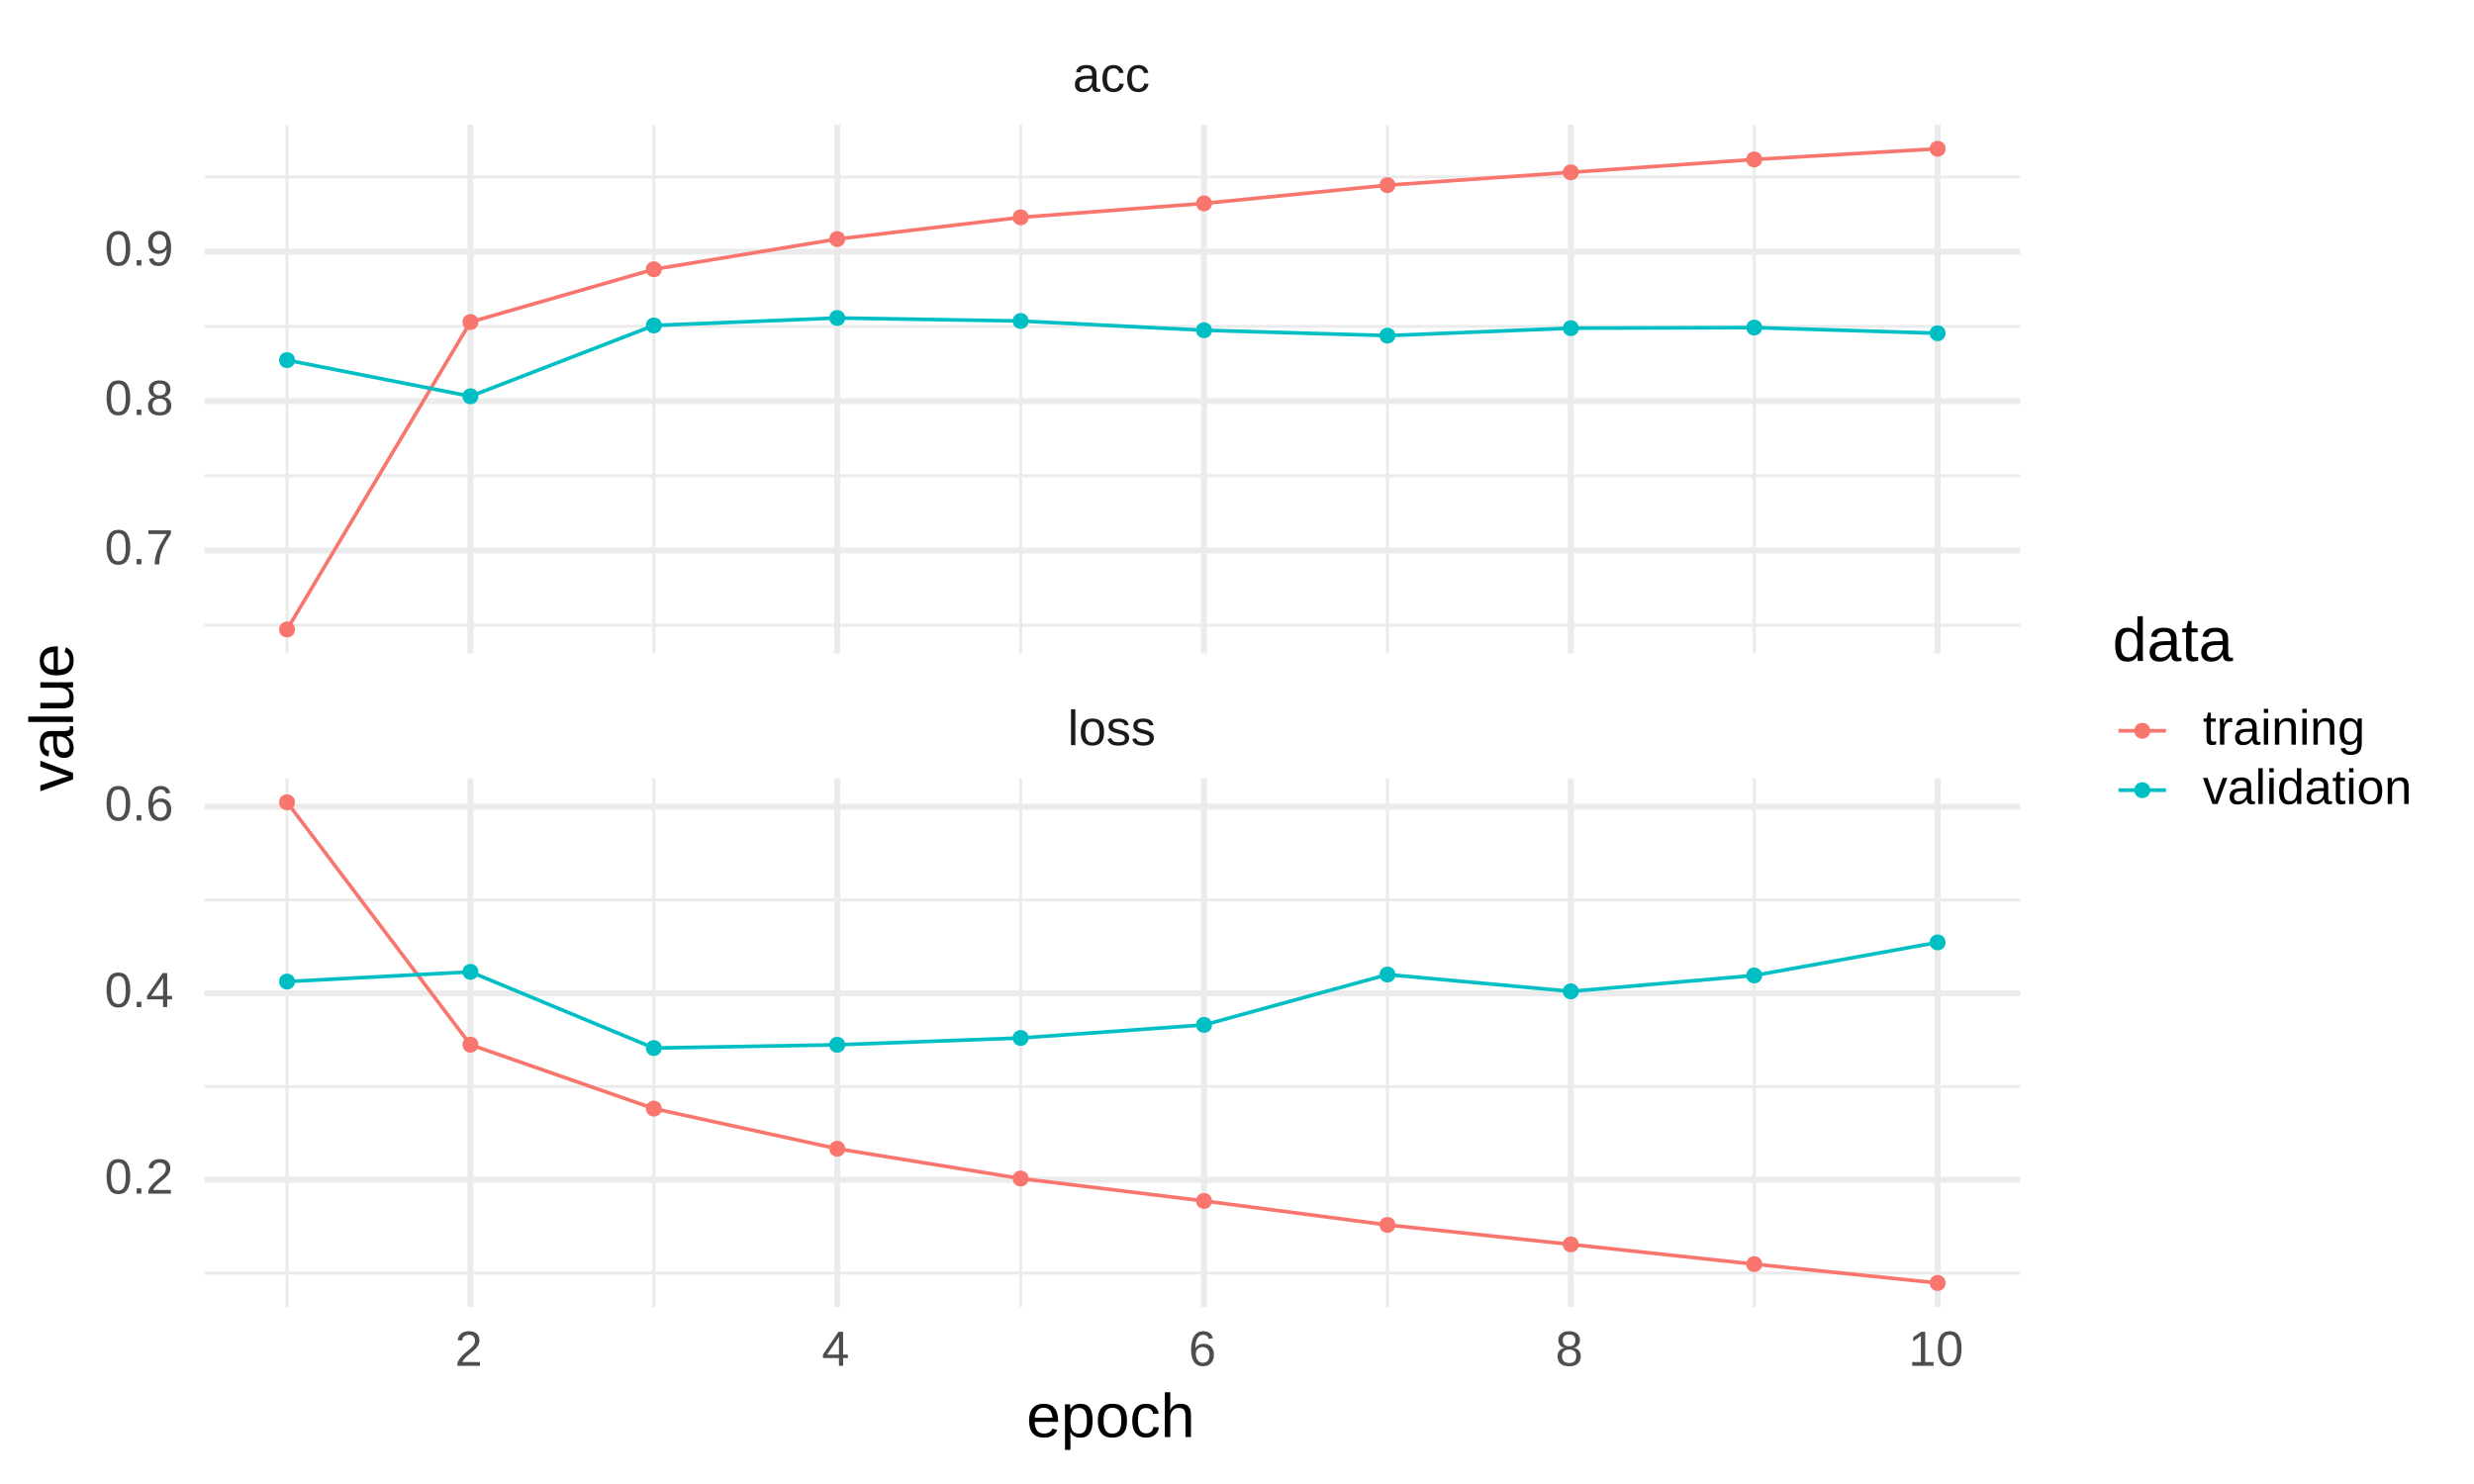 <?xml version="1.0" encoding="UTF-8"?>
<svg xmlns="http://www.w3.org/2000/svg" xmlns:xlink="http://www.w3.org/1999/xlink" width="720pt" height="432pt" viewBox="0 0 720 432" version="1.1">
<defs>
<g>
<symbol overflow="visible" id="glyph0-0">
<path style="stroke:none;" d="M 1.438 -9.906 L 9.359 -9.906 L 9.359 0 L 1.438 0 Z M 1.984 -9.375 L 1.984 -0.531 L 8.828 -0.531 L 8.828 -9.375 Z M 1.984 -9.375 "/>
</symbol>
<symbol overflow="visible" id="glyph0-1">
<path style="stroke:none;" d="M 0.969 0 L 0.969 -10.438 L 2.234 -10.438 L 2.234 0 Z M 0.969 0 "/>
</symbol>
<symbol overflow="visible" id="glyph0-2">
<path style="stroke:none;" d="M 7.406 -3.812 C 7.406 -2.477 7.113 -1.484 6.531 -0.828 C 5.945 -0.18 5.094 0.141 3.969 0.141 C 2.863 0.141 2.023 -0.195 1.453 -0.875 C 0.891 -1.551 0.609 -2.531 0.609 -3.812 C 0.609 -6.438 1.742 -7.75 4.016 -7.75 C 5.18 -7.75 6.035 -7.426 6.578 -6.781 C 7.129 -6.145 7.406 -5.156 7.406 -3.812 Z M 6.078 -3.812 C 6.078 -4.863 5.922 -5.625 5.609 -6.094 C 5.297 -6.57 4.77 -6.812 4.031 -6.812 C 3.289 -6.812 2.754 -6.566 2.422 -6.078 C 2.098 -5.598 1.938 -4.844 1.938 -3.812 C 1.938 -2.812 2.098 -2.055 2.422 -1.547 C 2.742 -1.047 3.254 -0.797 3.953 -0.797 C 4.711 -0.797 5.254 -1.039 5.578 -1.531 C 5.91 -2.02 6.078 -2.781 6.078 -3.812 Z M 6.078 -3.812 "/>
</symbol>
<symbol overflow="visible" id="glyph0-3">
<path style="stroke:none;" d="M 6.688 -2.109 C 6.688 -1.391 6.414 -0.832 5.875 -0.438 C 5.332 -0.051 4.57 0.141 3.594 0.141 C 2.645 0.141 1.914 -0.016 1.406 -0.328 C 0.895 -0.641 0.562 -1.125 0.406 -1.781 L 1.516 -2 C 1.629 -1.594 1.852 -1.297 2.188 -1.109 C 2.52 -0.922 2.988 -0.828 3.594 -0.828 C 4.238 -0.828 4.707 -0.922 5 -1.109 C 5.301 -1.305 5.453 -1.602 5.453 -2 C 5.453 -2.301 5.348 -2.547 5.141 -2.734 C 4.93 -2.922 4.598 -3.078 4.141 -3.203 L 3.234 -3.438 C 2.504 -3.625 1.984 -3.805 1.672 -3.984 C 1.367 -4.172 1.129 -4.391 0.953 -4.641 C 0.785 -4.898 0.703 -5.219 0.703 -5.594 C 0.703 -6.289 0.945 -6.82 1.438 -7.188 C 1.938 -7.551 2.66 -7.734 3.609 -7.734 C 4.453 -7.734 5.117 -7.582 5.609 -7.281 C 6.109 -6.988 6.422 -6.516 6.547 -5.859 L 5.406 -5.719 C 5.332 -6.062 5.141 -6.32 4.828 -6.5 C 4.523 -6.688 4.117 -6.781 3.609 -6.781 C 3.035 -6.781 2.613 -6.691 2.344 -6.516 C 2.07 -6.336 1.938 -6.07 1.938 -5.719 C 1.938 -5.508 1.988 -5.332 2.094 -5.188 C 2.207 -5.051 2.375 -4.93 2.594 -4.828 C 2.82 -4.734 3.289 -4.598 4 -4.422 C 4.664 -4.254 5.145 -4.098 5.438 -3.953 C 5.738 -3.816 5.973 -3.66 6.141 -3.484 C 6.316 -3.305 6.453 -3.102 6.547 -2.875 C 6.641 -2.656 6.688 -2.398 6.688 -2.109 Z M 6.688 -2.109 "/>
</symbol>
<symbol overflow="visible" id="glyph0-4">
<path style="stroke:none;" d="M 2.906 0.141 C 2.145 0.141 1.57 -0.055 1.188 -0.453 C 0.801 -0.859 0.609 -1.414 0.609 -2.125 C 0.609 -2.914 0.867 -3.52 1.391 -3.938 C 1.91 -4.363 2.742 -4.586 3.891 -4.609 L 5.609 -4.641 L 5.609 -5.062 C 5.609 -5.676 5.473 -6.113 5.203 -6.375 C 4.941 -6.645 4.531 -6.781 3.969 -6.781 C 3.406 -6.781 2.992 -6.688 2.734 -6.5 C 2.473 -6.312 2.316 -6.004 2.266 -5.578 L 0.953 -5.703 C 1.16 -7.066 2.176 -7.75 4 -7.75 C 4.957 -7.75 5.676 -7.531 6.156 -7.094 C 6.645 -6.656 6.891 -6.02 6.891 -5.188 L 6.891 -1.906 C 6.891 -1.531 6.938 -1.25 7.031 -1.062 C 7.133 -0.875 7.32 -0.781 7.594 -0.781 C 7.719 -0.781 7.859 -0.797 8.016 -0.828 L 8.016 -0.047 C 7.691 0.035 7.363 0.078 7.031 0.078 C 6.562 0.078 6.219 -0.047 6 -0.297 C 5.789 -0.547 5.676 -0.93 5.656 -1.453 L 5.609 -1.453 C 5.285 -0.867 4.906 -0.457 4.469 -0.219 C 4.039 0.02 3.52 0.141 2.906 0.141 Z M 3.203 -0.812 C 3.66 -0.812 4.07 -0.914 4.438 -1.125 C 4.801 -1.332 5.086 -1.617 5.297 -1.984 C 5.504 -2.359 5.609 -2.738 5.609 -3.125 L 5.609 -3.75 L 4.219 -3.734 C 3.625 -3.723 3.172 -3.66 2.859 -3.547 C 2.555 -3.43 2.32 -3.254 2.156 -3.016 C 1.988 -2.785 1.906 -2.484 1.906 -2.109 C 1.906 -1.691 2.016 -1.367 2.234 -1.141 C 2.461 -0.922 2.785 -0.812 3.203 -0.812 Z M 3.203 -0.812 "/>
</symbol>
<symbol overflow="visible" id="glyph0-5">
<path style="stroke:none;" d="M 1.938 -3.844 C 1.938 -2.832 2.094 -2.082 2.406 -1.594 C 2.727 -1.102 3.211 -0.859 3.859 -0.859 C 4.305 -0.859 4.68 -0.977 4.984 -1.219 C 5.285 -1.469 5.473 -1.844 5.547 -2.344 L 6.828 -2.266 C 6.723 -1.535 6.406 -0.953 5.875 -0.516 C 5.352 -0.078 4.691 0.141 3.891 0.141 C 2.828 0.141 2.016 -0.191 1.453 -0.859 C 0.891 -1.535 0.609 -2.52 0.609 -3.812 C 0.609 -5.094 0.891 -6.066 1.453 -6.734 C 2.016 -7.41 2.82 -7.75 3.875 -7.75 C 4.656 -7.75 5.301 -7.547 5.812 -7.141 C 6.32 -6.742 6.645 -6.191 6.781 -5.484 L 5.484 -5.375 C 5.41 -5.801 5.238 -6.141 4.969 -6.391 C 4.707 -6.641 4.332 -6.766 3.844 -6.766 C 3.164 -6.766 2.676 -6.539 2.375 -6.094 C 2.082 -5.645 1.938 -4.895 1.938 -3.844 Z M 1.938 -3.844 "/>
</symbol>
<symbol overflow="visible" id="glyph0-6">
<path style="stroke:none;" d="M 0.719 0 L 0.719 -0.891 C 0.957 -1.441 1.25 -1.926 1.594 -2.344 C 1.945 -2.758 2.312 -3.141 2.688 -3.484 C 3.062 -3.828 3.438 -4.145 3.812 -4.438 C 4.188 -4.727 4.523 -5.016 4.828 -5.297 C 5.129 -5.586 5.367 -5.895 5.547 -6.219 C 5.734 -6.539 5.828 -6.898 5.828 -7.297 C 5.828 -7.848 5.664 -8.27 5.344 -8.562 C 5.031 -8.863 4.594 -9.016 4.031 -9.016 C 3.488 -9.016 3.039 -8.867 2.688 -8.578 C 2.344 -8.285 2.141 -7.875 2.078 -7.344 L 0.781 -7.469 C 0.875 -8.258 1.207 -8.891 1.781 -9.359 C 2.363 -9.828 3.113 -10.062 4.031 -10.062 C 5.02 -10.062 5.781 -9.82 6.312 -9.344 C 6.852 -8.875 7.125 -8.207 7.125 -7.344 C 7.125 -6.957 7.035 -6.57 6.859 -6.188 C 6.691 -5.812 6.43 -5.43 6.078 -5.047 C 5.734 -4.672 5.07 -4.086 4.094 -3.297 C 3.551 -2.848 3.117 -2.445 2.797 -2.094 C 2.484 -1.738 2.258 -1.398 2.125 -1.078 L 7.281 -1.078 L 7.281 0 Z M 0.719 0 "/>
</symbol>
<symbol overflow="visible" id="glyph0-7">
<path style="stroke:none;" d="M 6.203 -2.25 L 6.203 0 L 5 0 L 5 -2.25 L 0.328 -2.25 L 0.328 -3.234 L 4.875 -9.906 L 6.203 -9.906 L 6.203 -3.25 L 7.594 -3.25 L 7.594 -2.25 Z M 5 -8.484 C 4.988 -8.453 4.922 -8.328 4.797 -8.109 C 4.68 -7.891 4.594 -7.734 4.531 -7.641 L 1.984 -3.906 L 1.609 -3.391 L 1.5 -3.25 L 5 -3.25 Z M 5 -8.484 "/>
</symbol>
<symbol overflow="visible" id="glyph0-8">
<path style="stroke:none;" d="M 7.375 -3.25 C 7.375 -2.195 7.086 -1.367 6.516 -0.766 C 5.953 -0.16 5.172 0.141 4.172 0.141 C 3.055 0.141 2.203 -0.27 1.609 -1.094 C 1.023 -1.926 0.734 -3.141 0.734 -4.734 C 0.734 -6.441 1.039 -7.754 1.656 -8.672 C 2.27 -9.598 3.145 -10.062 4.281 -10.062 C 5.77 -10.062 6.711 -9.391 7.109 -8.047 L 5.891 -7.828 C 5.641 -8.629 5.098 -9.031 4.266 -9.031 C 3.535 -9.031 2.973 -8.691 2.578 -8.016 C 2.18 -7.348 1.984 -6.375 1.984 -5.094 C 2.211 -5.52 2.535 -5.844 2.953 -6.062 C 3.379 -6.289 3.859 -6.406 4.391 -6.406 C 5.305 -6.406 6.031 -6.117 6.562 -5.547 C 7.102 -4.973 7.375 -4.207 7.375 -3.25 Z M 6.094 -3.188 C 6.094 -3.906 5.914 -4.457 5.562 -4.844 C 5.207 -5.238 4.719 -5.438 4.094 -5.438 C 3.5 -5.438 3.02 -5.258 2.656 -4.906 C 2.301 -4.562 2.125 -4.086 2.125 -3.484 C 2.125 -2.723 2.312 -2.098 2.688 -1.609 C 3.062 -1.117 3.547 -0.875 4.141 -0.875 C 4.742 -0.875 5.219 -1.078 5.562 -1.484 C 5.914 -1.898 6.094 -2.469 6.094 -3.188 Z M 6.094 -3.188 "/>
</symbol>
<symbol overflow="visible" id="glyph0-9">
<path style="stroke:none;" d="M 7.391 -2.766 C 7.391 -1.848 7.098 -1.133 6.516 -0.625 C 5.93 -0.113 5.098 0.141 4.016 0.141 C 2.953 0.141 2.117 -0.109 1.516 -0.609 C 0.922 -1.109 0.625 -1.82 0.625 -2.75 C 0.625 -3.395 0.805 -3.938 1.172 -4.375 C 1.547 -4.82 2.023 -5.094 2.609 -5.188 L 2.609 -5.219 C 2.066 -5.344 1.641 -5.613 1.328 -6.031 C 1.016 -6.457 0.859 -6.953 0.859 -7.516 C 0.859 -8.273 1.141 -8.891 1.703 -9.359 C 2.266 -9.828 3.023 -10.062 3.984 -10.062 C 4.953 -10.062 5.719 -9.832 6.281 -9.375 C 6.852 -8.914 7.141 -8.289 7.141 -7.5 C 7.141 -6.938 6.984 -6.441 6.672 -6.016 C 6.359 -5.598 5.926 -5.332 5.375 -5.219 L 5.375 -5.203 C 6.008 -5.098 6.504 -4.828 6.859 -4.391 C 7.211 -3.961 7.391 -3.422 7.391 -2.766 Z M 5.828 -7.438 C 5.828 -8.551 5.211 -9.109 3.984 -9.109 C 3.391 -9.109 2.938 -8.969 2.625 -8.688 C 2.312 -8.406 2.156 -7.988 2.156 -7.438 C 2.156 -6.863 2.312 -6.426 2.625 -6.125 C 2.945 -5.832 3.406 -5.688 4 -5.688 C 4.594 -5.688 5.047 -5.82 5.359 -6.094 C 5.672 -6.375 5.828 -6.82 5.828 -7.438 Z M 6.078 -2.891 C 6.078 -3.504 5.891 -3.961 5.516 -4.266 C 5.148 -4.578 4.641 -4.734 3.984 -4.734 C 3.336 -4.734 2.832 -4.566 2.469 -4.234 C 2.113 -3.898 1.938 -3.441 1.938 -2.859 C 1.938 -1.492 2.633 -0.812 4.031 -0.812 C 4.719 -0.812 5.227 -0.973 5.562 -1.297 C 5.906 -1.629 6.078 -2.16 6.078 -2.891 Z M 6.078 -2.891 "/>
</symbol>
<symbol overflow="visible" id="glyph0-10">
<path style="stroke:none;" d="M 1.094 0 L 1.094 -1.078 L 3.625 -1.078 L 3.625 -8.703 L 1.391 -7.109 L 1.391 -8.297 L 3.734 -9.906 L 4.891 -9.906 L 4.891 -1.078 L 7.312 -1.078 L 7.312 0 Z M 1.094 0 "/>
</symbol>
<symbol overflow="visible" id="glyph0-11">
<path style="stroke:none;" d="M 7.453 -4.953 C 7.453 -3.297 7.16 -2.031 6.578 -1.156 C 5.992 -0.289 5.129 0.141 3.984 0.141 C 2.848 0.141 1.992 -0.289 1.422 -1.156 C 0.848 -2.031 0.562 -3.297 0.562 -4.953 C 0.562 -6.66 0.836 -7.938 1.391 -8.781 C 1.953 -9.633 2.832 -10.062 4.031 -10.062 C 5.195 -10.062 6.055 -9.629 6.609 -8.766 C 7.172 -7.91 7.453 -6.641 7.453 -4.953 Z M 6.156 -4.953 C 6.156 -6.391 5.988 -7.426 5.656 -8.062 C 5.332 -8.707 4.789 -9.031 4.031 -9.031 C 3.25 -9.031 2.688 -8.711 2.344 -8.078 C 2.008 -7.441 1.844 -6.398 1.844 -4.953 C 1.844 -3.547 2.016 -2.516 2.359 -1.859 C 2.703 -1.211 3.25 -0.891 4 -0.891 C 4.75 -0.891 5.297 -1.223 5.641 -1.891 C 5.984 -2.555 6.156 -3.578 6.156 -4.953 Z M 6.156 -4.953 "/>
</symbol>
<symbol overflow="visible" id="glyph0-12">
<path style="stroke:none;" d="M 1.312 0 L 1.312 -1.547 L 2.688 -1.547 L 2.688 0 Z M 1.312 0 "/>
</symbol>
<symbol overflow="visible" id="glyph0-13">
<path style="stroke:none;" d="M 7.281 -8.891 C 6.27 -7.336 5.555 -6.125 5.141 -5.25 C 4.723 -4.375 4.41 -3.508 4.203 -2.656 C 3.992 -1.801 3.891 -0.914 3.891 0 L 2.562 0 C 2.562 -1.27 2.828 -2.602 3.359 -4 C 3.898 -5.395 4.801 -7.004 6.062 -8.828 L 0.734 -8.828 L 0.734 -9.906 L 7.281 -9.906 Z M 7.281 -8.891 "/>
</symbol>
<symbol overflow="visible" id="glyph0-14">
<path style="stroke:none;" d="M 7.328 -5.156 C 7.328 -3.457 7.016 -2.148 6.391 -1.234 C 5.773 -0.316 4.895 0.141 3.75 0.141 C 2.969 0.141 2.344 -0.02 1.875 -0.344 C 1.414 -0.676 1.082 -1.203 0.875 -1.922 L 2.094 -2.125 C 2.344 -1.289 2.898 -0.875 3.766 -0.875 C 4.492 -0.875 5.055 -1.211 5.453 -1.891 C 5.848 -2.566 6.055 -3.531 6.078 -4.781 C 5.891 -4.363 5.566 -4.023 5.109 -3.766 C 4.66 -3.516 4.16 -3.391 3.609 -3.391 C 2.723 -3.391 2.008 -3.691 1.469 -4.297 C 0.938 -4.91 0.672 -5.719 0.672 -6.719 C 0.672 -7.758 0.961 -8.578 1.547 -9.172 C 2.129 -9.766 2.938 -10.062 3.969 -10.062 C 5.07 -10.062 5.906 -9.648 6.469 -8.828 C 7.039 -8.016 7.328 -6.789 7.328 -5.156 Z M 5.953 -6.375 C 5.953 -7.176 5.77 -7.816 5.406 -8.297 C 5.039 -8.785 4.551 -9.031 3.938 -9.031 C 3.32 -9.031 2.836 -8.82 2.484 -8.406 C 2.141 -7.988 1.969 -7.426 1.969 -6.719 C 1.969 -6 2.141 -5.426 2.484 -5 C 2.836 -4.582 3.316 -4.375 3.922 -4.375 C 4.285 -4.375 4.625 -4.457 4.938 -4.625 C 5.25 -4.789 5.492 -5.023 5.672 -5.328 C 5.859 -5.641 5.953 -5.988 5.953 -6.375 Z M 5.953 -6.375 "/>
</symbol>
<symbol overflow="visible" id="glyph0-15">
<path style="stroke:none;" d="M 3.891 -0.062 C 3.473 0.051 3.047 0.109 2.609 0.109 C 1.598 0.109 1.094 -0.461 1.094 -1.609 L 1.094 -6.688 L 0.219 -6.688 L 0.219 -7.609 L 1.141 -7.609 L 1.516 -9.312 L 2.359 -9.312 L 2.359 -7.609 L 3.766 -7.609 L 3.766 -6.688 L 2.359 -6.688 L 2.359 -1.891 C 2.359 -1.523 2.414 -1.266 2.531 -1.109 C 2.656 -0.961 2.867 -0.891 3.172 -0.891 C 3.336 -0.891 3.578 -0.922 3.891 -0.984 Z M 3.891 -0.062 "/>
</symbol>
<symbol overflow="visible" id="glyph0-16">
<path style="stroke:none;" d="M 1 0 L 1 -5.844 C 1 -6.375 0.984 -6.961 0.953 -7.609 L 2.156 -7.609 C 2.188 -6.742 2.203 -6.227 2.203 -6.062 L 2.234 -6.062 C 2.441 -6.707 2.676 -7.148 2.938 -7.391 C 3.195 -7.629 3.566 -7.75 4.047 -7.75 C 4.211 -7.75 4.383 -7.727 4.562 -7.688 L 4.562 -6.516 C 4.395 -6.566 4.172 -6.594 3.891 -6.594 C 3.359 -6.594 2.953 -6.363 2.672 -5.906 C 2.398 -5.457 2.266 -4.812 2.266 -3.969 L 2.266 0 Z M 1 0 "/>
</symbol>
<symbol overflow="visible" id="glyph0-17">
<path style="stroke:none;" d="M 0.969 -9.234 L 0.969 -10.438 L 2.234 -10.438 L 2.234 -9.234 Z M 0.969 0 L 0.969 -7.609 L 2.234 -7.609 L 2.234 0 Z M 0.969 0 "/>
</symbol>
<symbol overflow="visible" id="glyph0-18">
<path style="stroke:none;" d="M 5.797 0 L 5.797 -4.828 C 5.797 -5.328 5.75 -5.711 5.656 -5.984 C 5.562 -6.266 5.406 -6.469 5.188 -6.594 C 4.969 -6.719 4.648 -6.781 4.234 -6.781 C 3.617 -6.781 3.133 -6.566 2.781 -6.141 C 2.438 -5.723 2.266 -5.145 2.266 -4.406 L 2.266 0 L 1 0 L 1 -5.984 C 1 -6.867 0.984 -7.41 0.953 -7.609 L 2.156 -7.609 C 2.156 -7.586 2.156 -7.523 2.156 -7.422 C 2.164 -7.316 2.172 -7.195 2.172 -7.062 C 2.18 -6.926 2.191 -6.676 2.203 -6.312 L 2.234 -6.312 C 2.523 -6.832 2.859 -7.203 3.234 -7.422 C 3.617 -7.641 4.094 -7.75 4.656 -7.75 C 5.5 -7.75 6.113 -7.539 6.5 -7.125 C 6.883 -6.707 7.078 -6.023 7.078 -5.078 L 7.078 0 Z M 5.797 0 "/>
</symbol>
<symbol overflow="visible" id="glyph0-19">
<path style="stroke:none;" d="M 3.859 2.984 C 3.023 2.984 2.359 2.82 1.859 2.5 C 1.367 2.176 1.055 1.711 0.922 1.109 L 2.188 0.922 C 2.281 1.273 2.469 1.547 2.75 1.734 C 3.039 1.93 3.422 2.031 3.891 2.031 C 5.148 2.031 5.781 1.289 5.781 -0.188 L 5.781 -1.406 L 5.766 -1.406 C 5.523 -0.926 5.195 -0.562 4.781 -0.312 C 4.363 -0.062 3.875 0.062 3.312 0.062 C 2.383 0.062 1.703 -0.242 1.266 -0.859 C 0.828 -1.484 0.609 -2.461 0.609 -3.797 C 0.609 -5.141 0.844 -6.129 1.312 -6.766 C 1.781 -7.41 2.492 -7.734 3.453 -7.734 C 3.992 -7.734 4.461 -7.609 4.859 -7.359 C 5.254 -7.109 5.562 -6.758 5.781 -6.312 L 5.797 -6.312 C 5.797 -6.445 5.805 -6.688 5.828 -7.031 C 5.848 -7.383 5.863 -7.578 5.875 -7.609 L 7.078 -7.609 C 7.055 -7.359 7.047 -6.832 7.047 -6.031 L 7.047 -0.219 C 7.047 1.914 5.984 2.984 3.859 2.984 Z M 5.781 -3.812 C 5.781 -4.426 5.695 -4.957 5.531 -5.406 C 5.363 -5.852 5.125 -6.191 4.812 -6.422 C 4.508 -6.66 4.16 -6.781 3.766 -6.781 C 3.117 -6.781 2.645 -6.547 2.344 -6.078 C 2.051 -5.609 1.906 -4.852 1.906 -3.812 C 1.906 -2.77 2.047 -2.02 2.328 -1.562 C 2.609 -1.102 3.082 -0.875 3.75 -0.875 C 4.145 -0.875 4.5 -0.988 4.812 -1.219 C 5.125 -1.457 5.363 -1.797 5.531 -2.234 C 5.695 -2.672 5.781 -3.195 5.781 -3.812 Z M 5.781 -3.812 "/>
</symbol>
<symbol overflow="visible" id="glyph0-20">
<path style="stroke:none;" d="M 4.312 0 L 2.812 0 L 0.047 -7.609 L 1.406 -7.609 L 3.078 -2.656 C 3.141 -2.469 3.301 -1.91 3.562 -0.984 L 3.812 -1.812 L 4.078 -2.641 L 5.812 -7.609 L 7.156 -7.609 Z M 4.312 0 "/>
</symbol>
<symbol overflow="visible" id="glyph0-21">
<path style="stroke:none;" d="M 5.781 -1.219 C 5.539 -0.738 5.227 -0.391 4.844 -0.172 C 4.457 0.035 3.977 0.141 3.406 0.141 C 2.445 0.141 1.738 -0.18 1.281 -0.828 C 0.832 -1.473 0.609 -2.453 0.609 -3.766 C 0.609 -6.422 1.539 -7.75 3.406 -7.75 C 3.977 -7.75 4.457 -7.645 4.844 -7.438 C 5.227 -7.227 5.539 -6.891 5.781 -6.422 L 5.797 -6.422 L 5.781 -7.281 L 5.781 -10.438 L 7.047 -10.438 L 7.047 -1.562 C 7.047 -0.77 7.055 -0.25 7.078 0 L 5.875 0 C 5.863 -0.07 5.848 -0.242 5.828 -0.516 C 5.805 -0.785 5.797 -1.02 5.797 -1.219 Z M 1.938 -3.812 C 1.938 -2.75 2.078 -1.988 2.359 -1.531 C 2.641 -1.07 3.098 -0.844 3.734 -0.844 C 4.441 -0.844 4.957 -1.086 5.281 -1.578 C 5.613 -2.078 5.781 -2.848 5.781 -3.891 C 5.781 -4.898 5.613 -5.641 5.281 -6.109 C 4.957 -6.578 4.445 -6.812 3.75 -6.812 C 3.102 -6.812 2.641 -6.578 2.359 -6.109 C 2.078 -5.641 1.938 -4.875 1.938 -3.812 Z M 1.938 -3.812 "/>
</symbol>
<symbol overflow="visible" id="glyph1-0">
<path style="stroke:none;" d="M 1.797 -12.391 L 11.688 -12.391 L 11.688 0 L 1.797 0 Z M 2.469 -11.719 L 2.469 -0.672 L 11.016 -0.672 L 11.016 -11.719 Z M 2.469 -11.719 "/>
</symbol>
<symbol overflow="visible" id="glyph1-1">
<path style="stroke:none;" d="M 2.422 -4.422 C 2.422 -3.328 2.645 -2.484 3.094 -1.891 C 3.551 -1.305 4.211 -1.016 5.078 -1.016 C 5.766 -1.016 6.312 -1.148 6.719 -1.422 C 7.133 -1.703 7.414 -2.051 7.562 -2.469 L 8.953 -2.078 C 8.391 -0.578 7.098 0.172 5.078 0.172 C 3.672 0.172 2.598 -0.242 1.859 -1.078 C 1.129 -1.922 0.766 -3.164 0.766 -4.812 C 0.766 -6.383 1.129 -7.586 1.859 -8.422 C 2.598 -9.266 3.648 -9.688 5.016 -9.688 C 7.816 -9.688 9.219 -8 9.219 -4.625 L 9.219 -4.422 Z M 7.578 -5.641 C 7.484 -6.641 7.223 -7.367 6.797 -7.828 C 6.379 -8.285 5.781 -8.516 5 -8.516 C 4.227 -8.516 3.617 -8.258 3.172 -7.75 C 2.723 -7.238 2.477 -6.535 2.438 -5.641 Z M 7.578 -5.641 "/>
</symbol>
<symbol overflow="visible" id="glyph1-2">
<path style="stroke:none;" d="M 9.25 -4.797 C 9.25 -1.484 8.082 0.172 5.75 0.172 C 4.289 0.172 3.305 -0.379 2.797 -1.484 L 2.766 -1.484 C 2.785 -1.43 2.797 -0.93 2.797 0.016 L 2.797 3.734 L 1.219 3.734 L 1.219 -7.562 C 1.219 -8.539 1.195 -9.191 1.156 -9.516 L 2.688 -9.516 C 2.695 -9.484 2.707 -9.395 2.719 -9.25 C 2.727 -9.113 2.738 -8.895 2.75 -8.594 C 2.77 -8.289 2.781 -8.086 2.781 -7.984 L 2.812 -7.984 C 3.094 -8.566 3.461 -8.992 3.922 -9.266 C 4.391 -9.535 5 -9.672 5.75 -9.672 C 6.926 -9.672 7.801 -9.281 8.375 -8.5 C 8.957 -7.719 9.25 -6.484 9.25 -4.797 Z M 7.594 -4.766 C 7.594 -6.086 7.41 -7.031 7.047 -7.594 C 6.691 -8.164 6.129 -8.453 5.359 -8.453 C 4.723 -8.453 4.227 -8.32 3.875 -8.062 C 3.52 -7.801 3.25 -7.391 3.062 -6.828 C 2.883 -6.266 2.797 -5.535 2.797 -4.641 C 2.797 -3.391 2.992 -2.469 3.391 -1.875 C 3.785 -1.289 4.43 -1 5.328 -1 C 6.117 -1 6.691 -1.285 7.047 -1.859 C 7.41 -2.43 7.594 -3.398 7.594 -4.766 Z M 7.594 -4.766 "/>
</symbol>
<symbol overflow="visible" id="glyph1-3">
<path style="stroke:none;" d="M 9.25 -4.766 C 9.25 -3.098 8.883 -1.859 8.156 -1.047 C 7.426 -0.234 6.363 0.172 4.969 0.172 C 3.582 0.172 2.531 -0.25 1.812 -1.094 C 1.102 -1.938 0.75 -3.16 0.75 -4.766 C 0.75 -8.047 2.172 -9.688 5.016 -9.688 C 6.473 -9.688 7.539 -9.285 8.219 -8.484 C 8.906 -7.68 9.25 -6.441 9.25 -4.766 Z M 7.594 -4.766 C 7.594 -6.078 7.395 -7.031 7 -7.625 C 6.613 -8.219 5.961 -8.516 5.047 -8.516 C 4.117 -8.516 3.445 -8.211 3.031 -7.609 C 2.625 -7.004 2.422 -6.055 2.422 -4.766 C 2.422 -3.516 2.625 -2.57 3.031 -1.938 C 3.438 -1.312 4.078 -1 4.953 -1 C 5.898 -1 6.578 -1.301 6.984 -1.906 C 7.391 -2.52 7.594 -3.473 7.594 -4.766 Z M 7.594 -4.766 "/>
</symbol>
<symbol overflow="visible" id="glyph1-4">
<path style="stroke:none;" d="M 2.422 -4.797 C 2.422 -3.535 2.617 -2.598 3.016 -1.984 C 3.41 -1.379 4.008 -1.078 4.812 -1.078 C 5.375 -1.078 5.844 -1.227 6.219 -1.531 C 6.602 -1.832 6.836 -2.301 6.922 -2.938 L 8.531 -2.828 C 8.406 -1.91 8.016 -1.18 7.359 -0.641 C 6.703 -0.098 5.867 0.172 4.859 0.172 C 3.523 0.172 2.508 -0.242 1.812 -1.078 C 1.113 -1.922 0.766 -3.148 0.766 -4.766 C 0.766 -6.359 1.113 -7.578 1.812 -8.422 C 2.52 -9.266 3.531 -9.688 4.844 -9.688 C 5.812 -9.688 6.617 -9.43 7.266 -8.922 C 7.91 -8.422 8.312 -7.727 8.469 -6.844 L 6.844 -6.719 C 6.758 -7.25 6.551 -7.672 6.219 -7.984 C 5.883 -8.297 5.41 -8.453 4.797 -8.453 C 3.961 -8.453 3.359 -8.172 2.984 -7.609 C 2.609 -7.055 2.422 -6.117 2.422 -4.797 Z M 2.422 -4.797 "/>
</symbol>
<symbol overflow="visible" id="glyph1-5">
<path style="stroke:none;" d="M 2.781 -7.891 C 3.125 -8.504 3.535 -8.957 4.016 -9.25 C 4.492 -9.539 5.098 -9.688 5.828 -9.688 C 6.859 -9.688 7.617 -9.426 8.109 -8.906 C 8.598 -8.395 8.844 -7.539 8.844 -6.344 L 8.844 0 L 7.25 0 L 7.25 -6.031 C 7.25 -6.695 7.188 -7.191 7.062 -7.516 C 6.938 -7.836 6.734 -8.078 6.453 -8.234 C 6.172 -8.391 5.785 -8.469 5.297 -8.469 C 4.547 -8.469 3.945 -8.207 3.5 -7.688 C 3.051 -7.176 2.828 -6.484 2.828 -5.609 L 2.828 0 L 1.25 0 L 1.25 -13.047 L 2.828 -13.047 L 2.828 -9.656 C 2.828 -9.289 2.816 -8.914 2.797 -8.531 C 2.773 -8.156 2.766 -7.941 2.766 -7.891 Z M 2.781 -7.891 "/>
</symbol>
<symbol overflow="visible" id="glyph1-6">
<path style="stroke:none;" d="M 7.219 -1.531 C 6.926 -0.914 6.535 -0.477 6.047 -0.219 C 5.566 0.039 4.969 0.172 4.25 0.172 C 3.051 0.172 2.164 -0.227 1.594 -1.031 C 1.031 -1.844 0.75 -3.07 0.75 -4.719 C 0.75 -8.031 1.914 -9.688 4.25 -9.688 C 4.969 -9.688 5.566 -9.551 6.047 -9.281 C 6.535 -9.02 6.926 -8.602 7.219 -8.031 L 7.234 -8.031 L 7.219 -9.094 L 7.219 -13.047 L 8.797 -13.047 L 8.797 -1.953 C 8.797 -0.961 8.812 -0.312 8.844 0 L 7.344 0 C 7.32 -0.094 7.301 -0.305 7.281 -0.641 C 7.258 -0.984 7.25 -1.281 7.25 -1.531 Z M 2.422 -4.766 C 2.422 -3.43 2.594 -2.477 2.938 -1.906 C 3.289 -1.332 3.863 -1.047 4.656 -1.047 C 5.551 -1.047 6.203 -1.352 6.609 -1.969 C 7.016 -2.594 7.219 -3.562 7.219 -4.875 C 7.219 -6.133 7.016 -7.055 6.609 -7.641 C 6.203 -8.223 5.555 -8.516 4.672 -8.516 C 3.879 -8.516 3.305 -8.219 2.953 -7.625 C 2.598 -7.039 2.422 -6.086 2.422 -4.766 Z M 2.422 -4.766 "/>
</symbol>
<symbol overflow="visible" id="glyph1-7">
<path style="stroke:none;" d="M 3.641 0.172 C 2.68 0.172 1.961 -0.078 1.484 -0.578 C 1.004 -1.086 0.766 -1.781 0.766 -2.656 C 0.766 -3.633 1.086 -4.391 1.734 -4.922 C 2.379 -5.453 3.426 -5.734 4.875 -5.766 L 7 -5.797 L 7 -6.312 C 7 -7.094 6.832 -7.648 6.5 -7.984 C 6.176 -8.316 5.664 -8.484 4.969 -8.484 C 4.258 -8.484 3.742 -8.363 3.422 -8.125 C 3.098 -7.883 2.906 -7.5 2.844 -6.969 L 1.188 -7.125 C 1.457 -8.832 2.727 -9.688 5 -9.688 C 6.195 -9.688 7.098 -9.41 7.703 -8.859 C 8.305 -8.316 8.609 -7.523 8.609 -6.484 L 8.609 -2.391 C 8.609 -1.922 8.664 -1.566 8.781 -1.328 C 8.906 -1.086 9.145 -0.969 9.5 -0.969 C 9.645 -0.969 9.816 -0.988 10.016 -1.031 L 10.016 -0.047 C 9.609 0.047 9.203 0.094 8.797 0.094 C 8.203 0.094 7.77 -0.055 7.5 -0.359 C 7.238 -0.672 7.094 -1.156 7.062 -1.812 L 7 -1.812 C 6.602 -1.094 6.133 -0.582 5.594 -0.281 C 5.062 0.02 4.41 0.172 3.641 0.172 Z M 4 -1.016 C 4.582 -1.016 5.098 -1.145 5.547 -1.406 C 5.992 -1.664 6.348 -2.023 6.609 -2.484 C 6.867 -2.953 7 -3.426 7 -3.906 L 7 -4.688 L 5.281 -4.656 C 4.531 -4.645 3.961 -4.566 3.578 -4.422 C 3.191 -4.285 2.895 -4.07 2.688 -3.781 C 2.488 -3.488 2.391 -3.102 2.391 -2.625 C 2.391 -2.113 2.523 -1.719 2.797 -1.438 C 3.078 -1.156 3.477 -1.016 4 -1.016 Z M 4 -1.016 "/>
</symbol>
<symbol overflow="visible" id="glyph1-8">
<path style="stroke:none;" d="M 4.875 -0.078 C 4.352 0.066 3.816 0.141 3.266 0.141 C 2.004 0.141 1.375 -0.578 1.375 -2.016 L 1.375 -8.359 L 0.266 -8.359 L 0.266 -9.516 L 1.438 -9.516 L 1.906 -11.641 L 2.953 -11.641 L 2.953 -9.516 L 4.719 -9.516 L 4.719 -8.359 L 2.953 -8.359 L 2.953 -2.359 C 2.953 -1.898 3.023 -1.578 3.172 -1.391 C 3.328 -1.203 3.586 -1.109 3.953 -1.109 C 4.16 -1.109 4.469 -1.148 4.875 -1.234 Z M 4.875 -0.078 "/>
</symbol>
<symbol overflow="visible" id="glyph2-0">
<path style="stroke:none;" d="M -12.391 -1.797 L -12.391 -11.688 L 0 -11.688 L 0 -1.797 Z M -11.719 -2.469 L -0.672 -2.469 L -0.672 -11.016 L -11.719 -11.016 Z M -11.719 -2.469 "/>
</symbol>
<symbol overflow="visible" id="glyph2-1">
<path style="stroke:none;" d="M 0 -5.391 L 0 -3.516 L -9.516 -0.062 L -9.516 -1.75 L -3.328 -3.844 C -3.086 -3.914 -2.391 -4.117 -1.234 -4.453 L -2.266 -4.75 L -3.312 -5.094 L -9.516 -7.266 L -9.516 -8.938 Z M 0 -5.391 "/>
</symbol>
<symbol overflow="visible" id="glyph2-2">
<path style="stroke:none;" d="M 0.172 -3.641 C 0.172 -2.68 -0.078 -1.961 -0.578 -1.484 C -1.086 -1.004 -1.781 -0.766 -2.656 -0.766 C -3.633 -0.766 -4.391 -1.086 -4.922 -1.734 C -5.453 -2.379 -5.734 -3.426 -5.766 -4.875 L -5.797 -7 L -6.312 -7 C -7.094 -7 -7.648 -6.832 -7.984 -6.5 C -8.316 -6.176 -8.484 -5.664 -8.484 -4.969 C -8.484 -4.258 -8.363 -3.742 -8.125 -3.422 C -7.883 -3.098 -7.5 -2.906 -6.969 -2.844 L -7.125 -1.188 C -8.832 -1.457 -9.688 -2.727 -9.688 -5 C -9.688 -6.195 -9.41 -7.098 -8.859 -7.703 C -8.316 -8.305 -7.523 -8.609 -6.484 -8.609 L -2.391 -8.609 C -1.922 -8.609 -1.566 -8.664 -1.328 -8.781 C -1.086 -8.906 -0.969 -9.145 -0.969 -9.5 C -0.969 -9.645 -0.988 -9.816 -1.031 -10.016 L -0.047 -10.016 C 0.047 -9.609 0.094 -9.203 0.094 -8.797 C 0.094 -8.203 -0.055 -7.77 -0.359 -7.5 C -0.672 -7.238 -1.156 -7.094 -1.812 -7.062 L -1.812 -7 C -1.094 -6.602 -0.582 -6.133 -0.281 -5.594 C 0.02 -5.062 0.172 -4.41 0.172 -3.641 Z M -1.016 -4 C -1.016 -4.582 -1.145 -5.098 -1.406 -5.547 C -1.664 -5.992 -2.023 -6.348 -2.484 -6.609 C -2.953 -6.867 -3.426 -7 -3.906 -7 L -4.688 -7 L -4.656 -5.281 C -4.645 -4.531 -4.566 -3.961 -4.422 -3.578 C -4.285 -3.191 -4.07 -2.895 -3.781 -2.688 C -3.488 -2.488 -3.102 -2.391 -2.625 -2.391 C -2.113 -2.391 -1.719 -2.523 -1.438 -2.797 C -1.156 -3.078 -1.016 -3.477 -1.016 -4 Z M -1.016 -4 "/>
</symbol>
<symbol overflow="visible" id="glyph2-3">
<path style="stroke:none;" d="M 0 -1.219 L -13.047 -1.219 L -13.047 -2.797 L 0 -2.797 Z M 0 -1.219 "/>
</symbol>
<symbol overflow="visible" id="glyph2-4">
<path style="stroke:none;" d="M -9.516 -2.766 L -3.484 -2.766 C -2.859 -2.766 -2.367 -2.82 -2.016 -2.938 C -1.672 -3.062 -1.422 -3.258 -1.266 -3.531 C -1.117 -3.801 -1.047 -4.195 -1.047 -4.719 C -1.047 -5.477 -1.305 -6.078 -1.828 -6.516 C -2.348 -6.961 -3.07 -7.188 -4 -7.188 L -9.516 -7.188 L -9.516 -8.766 L -2.031 -8.766 C -0.926 -8.766 -0.25 -8.781 0 -8.812 L 0 -7.328 C -0.031 -7.316 -0.109 -7.305 -0.234 -7.297 C -0.367 -7.297 -0.52 -7.289 -0.688 -7.281 C -0.852 -7.27 -1.164 -7.258 -1.625 -7.25 L -1.625 -7.219 C -0.969 -6.863 -0.504 -6.445 -0.234 -5.969 C 0.035 -5.488 0.172 -4.895 0.172 -4.188 C 0.172 -3.145 -0.082 -2.379 -0.594 -1.891 C -1.113 -1.41 -1.973 -1.172 -3.172 -1.172 L -9.516 -1.172 Z M -9.516 -2.766 "/>
</symbol>
<symbol overflow="visible" id="glyph2-5">
<path style="stroke:none;" d="M -4.422 -2.422 C -3.328 -2.422 -2.484 -2.645 -1.891 -3.094 C -1.305 -3.551 -1.016 -4.211 -1.016 -5.078 C -1.016 -5.766 -1.148 -6.312 -1.422 -6.719 C -1.703 -7.133 -2.051 -7.414 -2.469 -7.562 L -2.078 -8.953 C -0.578 -8.391 0.172 -7.098 0.172 -5.078 C 0.172 -3.672 -0.242 -2.598 -1.078 -1.859 C -1.922 -1.129 -3.164 -0.766 -4.812 -0.766 C -6.383 -0.766 -7.586 -1.129 -8.422 -1.859 C -9.266 -2.598 -9.688 -3.648 -9.688 -5.016 C -9.688 -7.816 -8 -9.219 -4.625 -9.219 L -4.422 -9.219 Z M -5.641 -7.578 C -6.641 -7.484 -7.367 -7.223 -7.828 -6.797 C -8.285 -6.379 -8.516 -5.781 -8.516 -5 C -8.516 -4.227 -8.258 -3.617 -7.75 -3.172 C -7.238 -2.723 -6.535 -2.477 -5.641 -2.438 Z M -5.641 -7.578 "/>
</symbol>
</g>
<clipPath id="clip1">
  <path d="M 59.52 181 L 587.922 181 L 587.922 183 L 59.52 183 Z M 59.52 181 "/>
</clipPath>
<clipPath id="clip2">
  <path d="M 59.52 138 L 587.922 138 L 587.922 139 L 59.52 139 Z M 59.52 138 "/>
</clipPath>
<clipPath id="clip3">
  <path d="M 59.52 94 L 587.922 94 L 587.922 96 L 59.52 96 Z M 59.52 94 "/>
</clipPath>
<clipPath id="clip4">
  <path d="M 59.52 51 L 587.922 51 L 587.922 52 L 59.52 52 Z M 59.52 51 "/>
</clipPath>
<clipPath id="clip5">
  <path d="M 83 36.312 L 84 36.312 L 84 190.242 L 83 190.242 Z M 83 36.312 "/>
</clipPath>
<clipPath id="clip6">
  <path d="M 189 36.312 L 191 36.312 L 191 190.242 L 189 190.242 Z M 189 36.312 "/>
</clipPath>
<clipPath id="clip7">
  <path d="M 296 36.312 L 298 36.312 L 298 190.242 L 296 190.242 Z M 296 36.312 "/>
</clipPath>
<clipPath id="clip8">
  <path d="M 403 36.312 L 405 36.312 L 405 190.242 L 403 190.242 Z M 403 36.312 "/>
</clipPath>
<clipPath id="clip9">
  <path d="M 510 36.312 L 511 36.312 L 511 190.242 L 510 190.242 Z M 510 36.312 "/>
</clipPath>
<clipPath id="clip10">
  <path d="M 59.52 159 L 587.922 159 L 587.922 162 L 59.52 162 Z M 59.52 159 "/>
</clipPath>
<clipPath id="clip11">
  <path d="M 59.52 115 L 587.922 115 L 587.922 118 L 59.52 118 Z M 59.52 115 "/>
</clipPath>
<clipPath id="clip12">
  <path d="M 59.52 72 L 587.922 72 L 587.922 75 L 59.52 75 Z M 59.52 72 "/>
</clipPath>
<clipPath id="clip13">
  <path d="M 136 36.312 L 138 36.312 L 138 190.242 L 136 190.242 Z M 136 36.312 "/>
</clipPath>
<clipPath id="clip14">
  <path d="M 242 36.312 L 245 36.312 L 245 190.242 L 242 190.242 Z M 242 36.312 "/>
</clipPath>
<clipPath id="clip15">
  <path d="M 349 36.312 L 352 36.312 L 352 190.242 L 349 190.242 Z M 349 36.312 "/>
</clipPath>
<clipPath id="clip16">
  <path d="M 456 36.312 L 459 36.312 L 459 190.242 L 456 190.242 Z M 456 36.312 "/>
</clipPath>
<clipPath id="clip17">
  <path d="M 563 36.312 L 565 36.312 L 565 190.242 L 563 190.242 Z M 563 36.312 "/>
</clipPath>
<clipPath id="clip18">
  <path d="M 59.52 370 L 587.922 370 L 587.922 372 L 59.52 372 Z M 59.52 370 "/>
</clipPath>
<clipPath id="clip19">
  <path d="M 59.52 315 L 587.922 315 L 587.922 317 L 59.52 317 Z M 59.52 315 "/>
</clipPath>
<clipPath id="clip20">
  <path d="M 59.52 261 L 587.922 261 L 587.922 263 L 59.52 263 Z M 59.52 261 "/>
</clipPath>
<clipPath id="clip21">
  <path d="M 83 226.555 L 84 226.555 L 84 380.484 L 83 380.484 Z M 83 226.555 "/>
</clipPath>
<clipPath id="clip22">
  <path d="M 189 226.555 L 191 226.555 L 191 380.484 L 189 380.484 Z M 189 226.555 "/>
</clipPath>
<clipPath id="clip23">
  <path d="M 296 226.555 L 298 226.555 L 298 380.484 L 296 380.484 Z M 296 226.555 "/>
</clipPath>
<clipPath id="clip24">
  <path d="M 403 226.555 L 405 226.555 L 405 380.484 L 403 380.484 Z M 403 226.555 "/>
</clipPath>
<clipPath id="clip25">
  <path d="M 510 226.555 L 511 226.555 L 511 380.484 L 510 380.484 Z M 510 226.555 "/>
</clipPath>
<clipPath id="clip26">
  <path d="M 59.52 342 L 587.922 342 L 587.922 345 L 59.52 345 Z M 59.52 342 "/>
</clipPath>
<clipPath id="clip27">
  <path d="M 59.52 288 L 587.922 288 L 587.922 291 L 59.52 291 Z M 59.52 288 "/>
</clipPath>
<clipPath id="clip28">
  <path d="M 59.52 233 L 587.922 233 L 587.922 236 L 59.52 236 Z M 59.52 233 "/>
</clipPath>
<clipPath id="clip29">
  <path d="M 136 226.555 L 138 226.555 L 138 380.484 L 136 380.484 Z M 136 226.555 "/>
</clipPath>
<clipPath id="clip30">
  <path d="M 242 226.555 L 245 226.555 L 245 380.484 L 242 380.484 Z M 242 226.555 "/>
</clipPath>
<clipPath id="clip31">
  <path d="M 349 226.555 L 352 226.555 L 352 380.484 L 349 380.484 Z M 349 226.555 "/>
</clipPath>
<clipPath id="clip32">
  <path d="M 456 226.555 L 459 226.555 L 459 380.484 L 456 380.484 Z M 456 226.555 "/>
</clipPath>
<clipPath id="clip33">
  <path d="M 563 226.555 L 565 226.555 L 565 380.484 L 563 380.484 Z M 563 226.555 "/>
</clipPath>
</defs>
<g id="surface1080">
<rect x="0" y="0" width="720" height="432" style="fill:rgb(100%,100%,100%);fill-opacity:1;stroke:none;"/>
<g clip-path="url(#clip1)" clip-rule="nonzero">
<path style="fill:none;stroke-width:0.873;stroke-linecap:butt;stroke-linejoin:round;stroke:rgb(92.157%,92.157%,92.157%);stroke-opacity:1;stroke-miterlimit:10;" d="M 59.52 182.004 L 587.922 182.004 "/>
</g>
<g clip-path="url(#clip2)" clip-rule="nonzero">
<path style="fill:none;stroke-width:0.873;stroke-linecap:butt;stroke-linejoin:round;stroke:rgb(92.157%,92.157%,92.157%);stroke-opacity:1;stroke-miterlimit:10;" d="M 59.52 138.504 L 587.922 138.504 "/>
</g>
<g clip-path="url(#clip3)" clip-rule="nonzero">
<path style="fill:none;stroke-width:0.873;stroke-linecap:butt;stroke-linejoin:round;stroke:rgb(92.157%,92.157%,92.157%);stroke-opacity:1;stroke-miterlimit:10;" d="M 59.52 95.008 L 587.922 95.008 "/>
</g>
<g clip-path="url(#clip4)" clip-rule="nonzero">
<path style="fill:none;stroke-width:0.873;stroke-linecap:butt;stroke-linejoin:round;stroke:rgb(92.157%,92.157%,92.157%);stroke-opacity:1;stroke-miterlimit:10;" d="M 59.52 51.508 L 587.922 51.508 "/>
</g>
<g clip-path="url(#clip5)" clip-rule="nonzero">
<path style="fill:none;stroke-width:0.873;stroke-linecap:butt;stroke-linejoin:round;stroke:rgb(92.157%,92.157%,92.157%);stroke-opacity:1;stroke-miterlimit:10;" d="M 83.539 190.242 L 83.539 36.312 "/>
</g>
<g clip-path="url(#clip6)" clip-rule="nonzero">
<path style="fill:none;stroke-width:0.873;stroke-linecap:butt;stroke-linejoin:round;stroke:rgb(92.157%,92.157%,92.157%);stroke-opacity:1;stroke-miterlimit:10;" d="M 190.285 190.242 L 190.285 36.312 "/>
</g>
<g clip-path="url(#clip7)" clip-rule="nonzero">
<path style="fill:none;stroke-width:0.873;stroke-linecap:butt;stroke-linejoin:round;stroke:rgb(92.157%,92.157%,92.157%);stroke-opacity:1;stroke-miterlimit:10;" d="M 297.035 190.242 L 297.035 36.312 "/>
</g>
<g clip-path="url(#clip8)" clip-rule="nonzero">
<path style="fill:none;stroke-width:0.873;stroke-linecap:butt;stroke-linejoin:round;stroke:rgb(92.157%,92.157%,92.157%);stroke-opacity:1;stroke-miterlimit:10;" d="M 403.781 190.242 L 403.781 36.312 "/>
</g>
<g clip-path="url(#clip9)" clip-rule="nonzero">
<path style="fill:none;stroke-width:0.873;stroke-linecap:butt;stroke-linejoin:round;stroke:rgb(92.157%,92.157%,92.157%);stroke-opacity:1;stroke-miterlimit:10;" d="M 510.531 190.242 L 510.531 36.312 "/>
</g>
<g clip-path="url(#clip10)" clip-rule="nonzero">
<path style="fill:none;stroke-width:1.746;stroke-linecap:butt;stroke-linejoin:round;stroke:rgb(92.157%,92.157%,92.157%);stroke-opacity:1;stroke-miterlimit:10;" d="M 59.52 160.254 L 587.922 160.254 "/>
</g>
<g clip-path="url(#clip11)" clip-rule="nonzero">
<path style="fill:none;stroke-width:1.746;stroke-linecap:butt;stroke-linejoin:round;stroke:rgb(92.157%,92.157%,92.157%);stroke-opacity:1;stroke-miterlimit:10;" d="M 59.52 116.758 L 587.922 116.758 "/>
</g>
<g clip-path="url(#clip12)" clip-rule="nonzero">
<path style="fill:none;stroke-width:1.746;stroke-linecap:butt;stroke-linejoin:round;stroke:rgb(92.157%,92.157%,92.157%);stroke-opacity:1;stroke-miterlimit:10;" d="M 59.52 73.258 L 587.922 73.258 "/>
</g>
<g clip-path="url(#clip13)" clip-rule="nonzero">
<path style="fill:none;stroke-width:1.746;stroke-linecap:butt;stroke-linejoin:round;stroke:rgb(92.157%,92.157%,92.157%);stroke-opacity:1;stroke-miterlimit:10;" d="M 136.91 190.242 L 136.91 36.312 "/>
</g>
<g clip-path="url(#clip14)" clip-rule="nonzero">
<path style="fill:none;stroke-width:1.746;stroke-linecap:butt;stroke-linejoin:round;stroke:rgb(92.157%,92.157%,92.157%);stroke-opacity:1;stroke-miterlimit:10;" d="M 243.66 190.242 L 243.66 36.312 "/>
</g>
<g clip-path="url(#clip15)" clip-rule="nonzero">
<path style="fill:none;stroke-width:1.746;stroke-linecap:butt;stroke-linejoin:round;stroke:rgb(92.157%,92.157%,92.157%);stroke-opacity:1;stroke-miterlimit:10;" d="M 350.406 190.242 L 350.406 36.312 "/>
</g>
<g clip-path="url(#clip16)" clip-rule="nonzero">
<path style="fill:none;stroke-width:1.746;stroke-linecap:butt;stroke-linejoin:round;stroke:rgb(92.157%,92.157%,92.157%);stroke-opacity:1;stroke-miterlimit:10;" d="M 457.156 190.242 L 457.156 36.312 "/>
</g>
<g clip-path="url(#clip17)" clip-rule="nonzero">
<path style="fill:none;stroke-width:1.746;stroke-linecap:butt;stroke-linejoin:round;stroke:rgb(92.157%,92.157%,92.157%);stroke-opacity:1;stroke-miterlimit:10;" d="M 563.902 190.242 L 563.902 36.312 "/>
</g>
<path style="fill-rule:nonzero;fill:rgb(97.255%,46.275%,42.745%);fill-opacity:1;stroke-width:0.709;stroke-linecap:round;stroke-linejoin:round;stroke:rgb(97.255%,46.275%,42.745%);stroke-opacity:1;stroke-miterlimit:10;" d="M 85.492 183.242 C 85.492 185.852 81.582 185.852 81.582 183.242 C 81.582 180.637 85.492 180.637 85.492 183.242 "/>
<path style="fill-rule:nonzero;fill:rgb(97.255%,46.275%,42.745%);fill-opacity:1;stroke-width:0.709;stroke-linecap:round;stroke-linejoin:round;stroke:rgb(97.255%,46.275%,42.745%);stroke-opacity:1;stroke-miterlimit:10;" d="M 138.867 93.746 C 138.867 96.352 134.957 96.352 134.957 93.746 C 134.957 91.141 138.867 91.141 138.867 93.746 "/>
<path style="fill-rule:nonzero;fill:rgb(97.255%,46.275%,42.745%);fill-opacity:1;stroke-width:0.709;stroke-linecap:round;stroke-linejoin:round;stroke:rgb(97.255%,46.275%,42.745%);stroke-opacity:1;stroke-miterlimit:10;" d="M 192.242 78.391 C 192.242 80.996 188.332 80.996 188.332 78.391 C 188.332 75.785 192.242 75.785 192.242 78.391 "/>
<path style="fill-rule:nonzero;fill:rgb(97.255%,46.275%,42.745%);fill-opacity:1;stroke-width:0.709;stroke-linecap:round;stroke-linejoin:round;stroke:rgb(97.255%,46.275%,42.745%);stroke-opacity:1;stroke-miterlimit:10;" d="M 245.613 69.582 C 245.613 72.188 241.703 72.188 241.703 69.582 C 241.703 66.977 245.613 66.977 245.613 69.582 "/>
<path style="fill-rule:nonzero;fill:rgb(97.255%,46.275%,42.745%);fill-opacity:1;stroke-width:0.709;stroke-linecap:round;stroke-linejoin:round;stroke:rgb(97.255%,46.275%,42.745%);stroke-opacity:1;stroke-miterlimit:10;" d="M 298.988 63.273 C 298.988 65.883 295.078 65.883 295.078 63.273 C 295.078 60.668 298.988 60.668 298.988 63.273 "/>
<path style="fill-rule:nonzero;fill:rgb(97.255%,46.275%,42.745%);fill-opacity:1;stroke-width:0.709;stroke-linecap:round;stroke-linejoin:round;stroke:rgb(97.255%,46.275%,42.745%);stroke-opacity:1;stroke-miterlimit:10;" d="M 352.363 59.207 C 352.363 61.812 348.453 61.812 348.453 59.207 C 348.453 56.602 352.363 56.602 352.363 59.207 "/>
<path style="fill-rule:nonzero;fill:rgb(97.255%,46.275%,42.745%);fill-opacity:1;stroke-width:0.709;stroke-linecap:round;stroke-linejoin:round;stroke:rgb(97.255%,46.275%,42.745%);stroke-opacity:1;stroke-miterlimit:10;" d="M 405.734 53.902 C 405.734 56.508 401.828 56.508 401.828 53.902 C 401.828 51.293 405.734 51.293 405.734 53.902 "/>
<path style="fill-rule:nonzero;fill:rgb(97.255%,46.275%,42.745%);fill-opacity:1;stroke-width:0.709;stroke-linecap:round;stroke-linejoin:round;stroke:rgb(97.255%,46.275%,42.745%);stroke-opacity:1;stroke-miterlimit:10;" d="M 459.109 50.16 C 459.109 52.766 455.199 52.766 455.199 50.16 C 455.199 47.555 459.109 47.555 459.109 50.16 "/>
<path style="fill-rule:nonzero;fill:rgb(97.255%,46.275%,42.745%);fill-opacity:1;stroke-width:0.709;stroke-linecap:round;stroke-linejoin:round;stroke:rgb(97.255%,46.275%,42.745%);stroke-opacity:1;stroke-miterlimit:10;" d="M 512.484 46.418 C 512.484 49.027 508.574 49.027 508.574 46.418 C 508.574 43.812 512.484 43.812 512.484 46.418 "/>
<path style="fill-rule:nonzero;fill:rgb(97.255%,46.275%,42.745%);fill-opacity:1;stroke-width:0.709;stroke-linecap:round;stroke-linejoin:round;stroke:rgb(97.255%,46.275%,42.745%);stroke-opacity:1;stroke-miterlimit:10;" d="M 565.859 43.309 C 565.859 45.914 561.949 45.914 561.949 43.309 C 561.949 40.703 565.859 40.703 565.859 43.309 "/>
<path style="fill-rule:nonzero;fill:rgb(0%,74.902%,76.863%);fill-opacity:1;stroke-width:0.709;stroke-linecap:round;stroke-linejoin:round;stroke:rgb(0%,74.902%,76.863%);stroke-opacity:1;stroke-miterlimit:10;" d="M 85.492 104.836 C 85.492 107.445 81.582 107.445 81.582 104.836 C 81.582 102.23 85.492 102.23 85.492 104.836 "/>
<path style="fill-rule:nonzero;fill:rgb(0%,74.902%,76.863%);fill-opacity:1;stroke-width:0.709;stroke-linecap:round;stroke-linejoin:round;stroke:rgb(0%,74.902%,76.863%);stroke-opacity:1;stroke-miterlimit:10;" d="M 138.867 115.363 C 138.867 117.973 134.957 117.973 134.957 115.363 C 134.957 112.758 138.867 112.758 138.867 115.363 "/>
<path style="fill-rule:nonzero;fill:rgb(0%,74.902%,76.863%);fill-opacity:1;stroke-width:0.709;stroke-linecap:round;stroke-linejoin:round;stroke:rgb(0%,74.902%,76.863%);stroke-opacity:1;stroke-miterlimit:10;" d="M 192.242 94.746 C 192.242 97.352 188.332 97.352 188.332 94.746 C 188.332 92.141 192.242 92.141 192.242 94.746 "/>
<path style="fill-rule:nonzero;fill:rgb(0%,74.902%,76.863%);fill-opacity:1;stroke-width:0.709;stroke-linecap:round;stroke-linejoin:round;stroke:rgb(0%,74.902%,76.863%);stroke-opacity:1;stroke-miterlimit:10;" d="M 245.613 92.57 C 245.613 95.176 241.703 95.176 241.703 92.57 C 241.703 89.965 245.613 89.965 245.613 92.57 "/>
<path style="fill-rule:nonzero;fill:rgb(0%,74.902%,76.863%);fill-opacity:1;stroke-width:0.709;stroke-linecap:round;stroke-linejoin:round;stroke:rgb(0%,74.902%,76.863%);stroke-opacity:1;stroke-miterlimit:10;" d="M 298.988 93.441 C 298.988 96.047 295.078 96.047 295.078 93.441 C 295.078 90.836 298.988 90.836 298.988 93.441 "/>
<path style="fill-rule:nonzero;fill:rgb(0%,74.902%,76.863%);fill-opacity:1;stroke-width:0.709;stroke-linecap:round;stroke-linejoin:round;stroke:rgb(0%,74.902%,76.863%);stroke-opacity:1;stroke-miterlimit:10;" d="M 352.363 96.137 C 352.363 98.746 348.453 98.746 348.453 96.137 C 348.453 93.531 352.363 93.531 352.363 96.137 "/>
<path style="fill-rule:nonzero;fill:rgb(0%,74.902%,76.863%);fill-opacity:1;stroke-width:0.709;stroke-linecap:round;stroke-linejoin:round;stroke:rgb(0%,74.902%,76.863%);stroke-opacity:1;stroke-miterlimit:10;" d="M 405.734 97.703 C 405.734 100.309 401.828 100.309 401.828 97.703 C 401.828 95.098 405.734 95.098 405.734 97.703 "/>
<path style="fill-rule:nonzero;fill:rgb(0%,74.902%,76.863%);fill-opacity:1;stroke-width:0.709;stroke-linecap:round;stroke-linejoin:round;stroke:rgb(0%,74.902%,76.863%);stroke-opacity:1;stroke-miterlimit:10;" d="M 459.109 95.527 C 459.109 98.137 455.199 98.137 455.199 95.527 C 455.199 92.922 459.109 92.922 459.109 95.527 "/>
<path style="fill-rule:nonzero;fill:rgb(0%,74.902%,76.863%);fill-opacity:1;stroke-width:0.709;stroke-linecap:round;stroke-linejoin:round;stroke:rgb(0%,74.902%,76.863%);stroke-opacity:1;stroke-miterlimit:10;" d="M 512.484 95.355 C 512.484 97.961 508.574 97.961 508.574 95.355 C 508.574 92.75 512.484 92.75 512.484 95.355 "/>
<path style="fill-rule:nonzero;fill:rgb(0%,74.902%,76.863%);fill-opacity:1;stroke-width:0.709;stroke-linecap:round;stroke-linejoin:round;stroke:rgb(0%,74.902%,76.863%);stroke-opacity:1;stroke-miterlimit:10;" d="M 565.859 97.008 C 565.859 99.613 561.949 99.613 561.949 97.008 C 561.949 94.402 565.859 94.402 565.859 97.008 "/>
<path style="fill:none;stroke-width:1.067;stroke-linecap:butt;stroke-linejoin:round;stroke:rgb(97.255%,46.275%,42.745%);stroke-opacity:1;stroke-miterlimit:10;" d="M 83.539 183.242 L 136.91 93.746 L 190.285 78.391 L 243.66 69.582 L 297.035 63.273 L 350.406 59.207 L 403.781 53.902 L 510.531 46.418 L 563.902 43.309 "/>
<path style="fill:none;stroke-width:1.067;stroke-linecap:butt;stroke-linejoin:round;stroke:rgb(0%,74.902%,76.863%);stroke-opacity:1;stroke-miterlimit:10;" d="M 83.539 104.836 L 136.91 115.363 L 190.285 94.746 L 243.66 92.57 L 297.035 93.441 L 350.406 96.137 L 403.781 97.703 L 457.156 95.527 L 510.531 95.355 L 563.902 97.008 "/>
<g clip-path="url(#clip18)" clip-rule="nonzero">
<path style="fill:none;stroke-width:0.873;stroke-linecap:butt;stroke-linejoin:round;stroke:rgb(92.157%,92.157%,92.157%);stroke-opacity:1;stroke-miterlimit:10;" d="M 59.52 370.598 L 587.922 370.598 "/>
</g>
<g clip-path="url(#clip19)" clip-rule="nonzero">
<path style="fill:none;stroke-width:0.873;stroke-linecap:butt;stroke-linejoin:round;stroke:rgb(92.157%,92.157%,92.157%);stroke-opacity:1;stroke-miterlimit:10;" d="M 59.52 316.289 L 587.922 316.289 "/>
</g>
<g clip-path="url(#clip20)" clip-rule="nonzero">
<path style="fill:none;stroke-width:0.873;stroke-linecap:butt;stroke-linejoin:round;stroke:rgb(92.157%,92.157%,92.157%);stroke-opacity:1;stroke-miterlimit:10;" d="M 59.52 261.98 L 587.922 261.98 "/>
</g>
<g clip-path="url(#clip21)" clip-rule="nonzero">
<path style="fill:none;stroke-width:0.873;stroke-linecap:butt;stroke-linejoin:round;stroke:rgb(92.157%,92.157%,92.157%);stroke-opacity:1;stroke-miterlimit:10;" d="M 83.539 380.48 L 83.539 226.555 "/>
</g>
<g clip-path="url(#clip22)" clip-rule="nonzero">
<path style="fill:none;stroke-width:0.873;stroke-linecap:butt;stroke-linejoin:round;stroke:rgb(92.157%,92.157%,92.157%);stroke-opacity:1;stroke-miterlimit:10;" d="M 190.285 380.48 L 190.285 226.555 "/>
</g>
<g clip-path="url(#clip23)" clip-rule="nonzero">
<path style="fill:none;stroke-width:0.873;stroke-linecap:butt;stroke-linejoin:round;stroke:rgb(92.157%,92.157%,92.157%);stroke-opacity:1;stroke-miterlimit:10;" d="M 297.035 380.48 L 297.035 226.555 "/>
</g>
<g clip-path="url(#clip24)" clip-rule="nonzero">
<path style="fill:none;stroke-width:0.873;stroke-linecap:butt;stroke-linejoin:round;stroke:rgb(92.157%,92.157%,92.157%);stroke-opacity:1;stroke-miterlimit:10;" d="M 403.781 380.48 L 403.781 226.555 "/>
</g>
<g clip-path="url(#clip25)" clip-rule="nonzero">
<path style="fill:none;stroke-width:0.873;stroke-linecap:butt;stroke-linejoin:round;stroke:rgb(92.157%,92.157%,92.157%);stroke-opacity:1;stroke-miterlimit:10;" d="M 510.531 380.48 L 510.531 226.555 "/>
</g>
<g clip-path="url(#clip26)" clip-rule="nonzero">
<path style="fill:none;stroke-width:1.746;stroke-linecap:butt;stroke-linejoin:round;stroke:rgb(92.157%,92.157%,92.157%);stroke-opacity:1;stroke-miterlimit:10;" d="M 59.52 343.445 L 587.922 343.445 "/>
</g>
<g clip-path="url(#clip27)" clip-rule="nonzero">
<path style="fill:none;stroke-width:1.746;stroke-linecap:butt;stroke-linejoin:round;stroke:rgb(92.157%,92.157%,92.157%);stroke-opacity:1;stroke-miterlimit:10;" d="M 59.52 289.133 L 587.922 289.133 "/>
</g>
<g clip-path="url(#clip28)" clip-rule="nonzero">
<path style="fill:none;stroke-width:1.746;stroke-linecap:butt;stroke-linejoin:round;stroke:rgb(92.157%,92.157%,92.157%);stroke-opacity:1;stroke-miterlimit:10;" d="M 59.52 234.824 L 587.922 234.824 "/>
</g>
<g clip-path="url(#clip29)" clip-rule="nonzero">
<path style="fill:none;stroke-width:1.746;stroke-linecap:butt;stroke-linejoin:round;stroke:rgb(92.157%,92.157%,92.157%);stroke-opacity:1;stroke-miterlimit:10;" d="M 136.91 380.48 L 136.91 226.555 "/>
</g>
<g clip-path="url(#clip30)" clip-rule="nonzero">
<path style="fill:none;stroke-width:1.746;stroke-linecap:butt;stroke-linejoin:round;stroke:rgb(92.157%,92.157%,92.157%);stroke-opacity:1;stroke-miterlimit:10;" d="M 243.66 380.48 L 243.66 226.555 "/>
</g>
<g clip-path="url(#clip31)" clip-rule="nonzero">
<path style="fill:none;stroke-width:1.746;stroke-linecap:butt;stroke-linejoin:round;stroke:rgb(92.157%,92.157%,92.157%);stroke-opacity:1;stroke-miterlimit:10;" d="M 350.406 380.48 L 350.406 226.555 "/>
</g>
<g clip-path="url(#clip32)" clip-rule="nonzero">
<path style="fill:none;stroke-width:1.746;stroke-linecap:butt;stroke-linejoin:round;stroke:rgb(92.157%,92.157%,92.157%);stroke-opacity:1;stroke-miterlimit:10;" d="M 457.156 380.48 L 457.156 226.555 "/>
</g>
<g clip-path="url(#clip33)" clip-rule="nonzero">
<path style="fill:none;stroke-width:1.746;stroke-linecap:butt;stroke-linejoin:round;stroke:rgb(92.157%,92.157%,92.157%);stroke-opacity:1;stroke-miterlimit:10;" d="M 563.902 380.48 L 563.902 226.555 "/>
</g>
<path style="fill-rule:nonzero;fill:rgb(97.255%,46.275%,42.745%);fill-opacity:1;stroke-width:0.709;stroke-linecap:round;stroke-linejoin:round;stroke:rgb(97.255%,46.275%,42.745%);stroke-opacity:1;stroke-miterlimit:10;" d="M 85.492 233.551 C 85.492 236.156 81.582 236.156 81.582 233.551 C 81.582 230.941 85.492 230.941 85.492 233.551 "/>
<path style="fill-rule:nonzero;fill:rgb(97.255%,46.275%,42.745%);fill-opacity:1;stroke-width:0.709;stroke-linecap:round;stroke-linejoin:round;stroke:rgb(97.255%,46.275%,42.745%);stroke-opacity:1;stroke-miterlimit:10;" d="M 138.867 304.117 C 138.867 306.723 134.957 306.723 134.957 304.117 C 134.957 301.508 138.867 301.508 138.867 304.117 "/>
<path style="fill-rule:nonzero;fill:rgb(97.255%,46.275%,42.745%);fill-opacity:1;stroke-width:0.709;stroke-linecap:round;stroke-linejoin:round;stroke:rgb(97.255%,46.275%,42.745%);stroke-opacity:1;stroke-miterlimit:10;" d="M 192.242 322.723 C 192.242 325.328 188.332 325.328 188.332 322.723 C 188.332 320.117 192.242 320.117 192.242 322.723 "/>
<path style="fill-rule:nonzero;fill:rgb(97.255%,46.275%,42.745%);fill-opacity:1;stroke-width:0.709;stroke-linecap:round;stroke-linejoin:round;stroke:rgb(97.255%,46.275%,42.745%);stroke-opacity:1;stroke-miterlimit:10;" d="M 245.613 334.402 C 245.613 337.008 241.703 337.008 241.703 334.402 C 241.703 331.793 245.613 331.793 245.613 334.402 "/>
<path style="fill-rule:nonzero;fill:rgb(97.255%,46.275%,42.745%);fill-opacity:1;stroke-width:0.709;stroke-linecap:round;stroke-linejoin:round;stroke:rgb(97.255%,46.275%,42.745%);stroke-opacity:1;stroke-miterlimit:10;" d="M 298.988 343.07 C 298.988 345.676 295.078 345.676 295.078 343.07 C 295.078 340.465 298.988 340.465 298.988 343.07 "/>
<path style="fill-rule:nonzero;fill:rgb(97.255%,46.275%,42.745%);fill-opacity:1;stroke-width:0.709;stroke-linecap:round;stroke-linejoin:round;stroke:rgb(97.255%,46.275%,42.745%);stroke-opacity:1;stroke-miterlimit:10;" d="M 352.363 349.602 C 352.363 352.207 348.453 352.207 348.453 349.602 C 348.453 346.996 352.363 346.996 352.363 349.602 "/>
<path style="fill-rule:nonzero;fill:rgb(97.255%,46.275%,42.745%);fill-opacity:1;stroke-width:0.709;stroke-linecap:round;stroke-linejoin:round;stroke:rgb(97.255%,46.275%,42.745%);stroke-opacity:1;stroke-miterlimit:10;" d="M 405.734 356.582 C 405.734 359.191 401.828 359.191 401.828 356.582 C 401.828 353.977 405.734 353.977 405.734 356.582 "/>
<path style="fill-rule:nonzero;fill:rgb(97.255%,46.275%,42.745%);fill-opacity:1;stroke-width:0.709;stroke-linecap:round;stroke-linejoin:round;stroke:rgb(97.255%,46.275%,42.745%);stroke-opacity:1;stroke-miterlimit:10;" d="M 459.109 362.258 C 459.109 364.863 455.199 364.863 455.199 362.258 C 455.199 359.652 459.109 359.652 459.109 362.258 "/>
<path style="fill-rule:nonzero;fill:rgb(97.255%,46.275%,42.745%);fill-opacity:1;stroke-width:0.709;stroke-linecap:round;stroke-linejoin:round;stroke:rgb(97.255%,46.275%,42.745%);stroke-opacity:1;stroke-miterlimit:10;" d="M 512.484 368 C 512.484 370.605 508.574 370.605 508.574 368 C 508.574 365.395 512.484 365.395 512.484 368 "/>
<path style="fill-rule:nonzero;fill:rgb(97.255%,46.275%,42.745%);fill-opacity:1;stroke-width:0.709;stroke-linecap:round;stroke-linejoin:round;stroke:rgb(97.255%,46.275%,42.745%);stroke-opacity:1;stroke-miterlimit:10;" d="M 565.859 373.484 C 565.859 376.09 561.949 376.09 561.949 373.484 C 561.949 370.879 565.859 370.879 565.859 373.484 "/>
<path style="fill-rule:nonzero;fill:rgb(0%,74.902%,76.863%);fill-opacity:1;stroke-width:0.709;stroke-linecap:round;stroke-linejoin:round;stroke:rgb(0%,74.902%,76.863%);stroke-opacity:1;stroke-miterlimit:10;" d="M 85.492 285.734 C 85.492 288.344 81.582 288.344 81.582 285.734 C 81.582 283.129 85.492 283.129 85.492 285.734 "/>
<path style="fill-rule:nonzero;fill:rgb(0%,74.902%,76.863%);fill-opacity:1;stroke-width:0.709;stroke-linecap:round;stroke-linejoin:round;stroke:rgb(0%,74.902%,76.863%);stroke-opacity:1;stroke-miterlimit:10;" d="M 138.867 282.922 C 138.867 285.527 134.957 285.527 134.957 282.922 C 134.957 280.316 138.867 280.316 138.867 282.922 "/>
<path style="fill-rule:nonzero;fill:rgb(0%,74.902%,76.863%);fill-opacity:1;stroke-width:0.709;stroke-linecap:round;stroke-linejoin:round;stroke:rgb(0%,74.902%,76.863%);stroke-opacity:1;stroke-miterlimit:10;" d="M 192.242 305.094 C 192.242 307.699 188.332 307.699 188.332 305.094 C 188.332 302.488 192.242 302.488 192.242 305.094 "/>
<path style="fill-rule:nonzero;fill:rgb(0%,74.902%,76.863%);fill-opacity:1;stroke-width:0.709;stroke-linecap:round;stroke-linejoin:round;stroke:rgb(0%,74.902%,76.863%);stroke-opacity:1;stroke-miterlimit:10;" d="M 245.613 304.141 C 245.613 306.746 241.703 306.746 241.703 304.141 C 241.703 301.535 245.613 301.535 245.613 304.141 "/>
<path style="fill-rule:nonzero;fill:rgb(0%,74.902%,76.863%);fill-opacity:1;stroke-width:0.709;stroke-linecap:round;stroke-linejoin:round;stroke:rgb(0%,74.902%,76.863%);stroke-opacity:1;stroke-miterlimit:10;" d="M 298.988 302.16 C 298.988 304.766 295.078 304.766 295.078 302.16 C 295.078 299.555 298.988 299.555 298.988 302.16 "/>
<path style="fill-rule:nonzero;fill:rgb(0%,74.902%,76.863%);fill-opacity:1;stroke-width:0.709;stroke-linecap:round;stroke-linejoin:round;stroke:rgb(0%,74.902%,76.863%);stroke-opacity:1;stroke-miterlimit:10;" d="M 352.363 298.355 C 352.363 300.961 348.453 300.961 348.453 298.355 C 348.453 295.75 352.363 295.75 352.363 298.355 "/>
<path style="fill-rule:nonzero;fill:rgb(0%,74.902%,76.863%);fill-opacity:1;stroke-width:0.709;stroke-linecap:round;stroke-linejoin:round;stroke:rgb(0%,74.902%,76.863%);stroke-opacity:1;stroke-miterlimit:10;" d="M 405.734 283.699 C 405.734 286.305 401.828 286.305 401.828 283.699 C 401.828 281.094 405.734 281.094 405.734 283.699 "/>
<path style="fill-rule:nonzero;fill:rgb(0%,74.902%,76.863%);fill-opacity:1;stroke-width:0.709;stroke-linecap:round;stroke-linejoin:round;stroke:rgb(0%,74.902%,76.863%);stroke-opacity:1;stroke-miterlimit:10;" d="M 459.109 288.59 C 459.109 291.199 455.199 291.199 455.199 288.59 C 455.199 285.984 459.109 285.984 459.109 288.59 "/>
<path style="fill-rule:nonzero;fill:rgb(0%,74.902%,76.863%);fill-opacity:1;stroke-width:0.709;stroke-linecap:round;stroke-linejoin:round;stroke:rgb(0%,74.902%,76.863%);stroke-opacity:1;stroke-miterlimit:10;" d="M 512.484 283.957 C 512.484 286.562 508.574 286.562 508.574 283.957 C 508.574 281.352 512.484 281.352 512.484 283.957 "/>
<path style="fill-rule:nonzero;fill:rgb(0%,74.902%,76.863%);fill-opacity:1;stroke-width:0.709;stroke-linecap:round;stroke-linejoin:round;stroke:rgb(0%,74.902%,76.863%);stroke-opacity:1;stroke-miterlimit:10;" d="M 565.859 274.336 C 565.859 276.941 561.949 276.941 561.949 274.336 C 561.949 271.73 565.859 271.73 565.859 274.336 "/>
<path style="fill:none;stroke-width:1.067;stroke-linecap:butt;stroke-linejoin:round;stroke:rgb(97.255%,46.275%,42.745%);stroke-opacity:1;stroke-miterlimit:10;" d="M 83.539 233.551 L 136.91 304.117 L 190.285 322.723 L 243.66 334.402 L 297.035 343.07 L 350.406 349.602 L 403.781 356.582 L 457.156 362.258 L 510.531 368 L 563.902 373.484 "/>
<path style="fill:none;stroke-width:1.067;stroke-linecap:butt;stroke-linejoin:round;stroke:rgb(0%,74.902%,76.863%);stroke-opacity:1;stroke-miterlimit:10;" d="M 83.539 285.734 L 136.91 282.922 L 190.285 305.094 L 243.66 304.141 L 297.035 302.16 L 350.406 298.355 L 403.781 283.699 L 457.156 288.59 L 510.531 283.957 L 563.902 274.336 "/>
<g style="fill:rgb(10.196%,10.196%,10.196%);fill-opacity:1;">
  <use xlink:href="#glyph0-1" x="310.719" y="216.914"/>
  <use xlink:href="#glyph0-2" x="313.918" y="216.914"/>
  <use xlink:href="#glyph0-3" x="321.926" y="216.914"/>
  <use xlink:href="#glyph0-3" x="329.126" y="216.914"/>
</g>
<g style="fill:rgb(10.196%,10.196%,10.196%);fill-opacity:1;">
  <use xlink:href="#glyph0-4" x="312.219" y="26.676"/>
  <use xlink:href="#glyph0-5" x="320.227" y="26.676"/>
  <use xlink:href="#glyph0-5" x="327.427" y="26.676"/>
</g>
<g style="fill:rgb(30.196%,30.196%,30.196%);fill-opacity:1;">
  <use xlink:href="#glyph0-6" x="132.41" y="397.586"/>
</g>
<g style="fill:rgb(30.196%,30.196%,30.196%);fill-opacity:1;">
  <use xlink:href="#glyph0-7" x="239.16" y="397.586"/>
</g>
<g style="fill:rgb(30.196%,30.196%,30.196%);fill-opacity:1;">
  <use xlink:href="#glyph0-8" x="345.906" y="397.586"/>
</g>
<g style="fill:rgb(30.196%,30.196%,30.196%);fill-opacity:1;">
  <use xlink:href="#glyph0-9" x="452.656" y="397.586"/>
</g>
<g style="fill:rgb(30.196%,30.196%,30.196%);fill-opacity:1;">
  <use xlink:href="#glyph0-10" x="555.402" y="397.586"/>
  <use xlink:href="#glyph0-11" x="563.41" y="397.586"/>
</g>
<g style="fill:rgb(30.196%,30.196%,30.196%);fill-opacity:1;">
  <use xlink:href="#glyph0-11" x="30.449" y="164.289"/>
  <use xlink:href="#glyph0-12" x="38.457" y="164.289"/>
  <use xlink:href="#glyph0-13" x="42.458" y="164.289"/>
</g>
<g style="fill:rgb(30.196%,30.196%,30.196%);fill-opacity:1;">
  <use xlink:href="#glyph0-11" x="30.449" y="120.793"/>
  <use xlink:href="#glyph0-12" x="38.457" y="120.793"/>
  <use xlink:href="#glyph0-9" x="42.458" y="120.793"/>
</g>
<g style="fill:rgb(30.196%,30.196%,30.196%);fill-opacity:1;">
  <use xlink:href="#glyph0-11" x="30.449" y="77.293"/>
  <use xlink:href="#glyph0-12" x="38.457" y="77.293"/>
  <use xlink:href="#glyph0-14" x="42.458" y="77.293"/>
</g>
<g style="fill:rgb(30.196%,30.196%,30.196%);fill-opacity:1;">
  <use xlink:href="#glyph0-11" x="30.449" y="347.48"/>
  <use xlink:href="#glyph0-12" x="38.457" y="347.48"/>
  <use xlink:href="#glyph0-6" x="42.458" y="347.48"/>
</g>
<g style="fill:rgb(30.196%,30.196%,30.196%);fill-opacity:1;">
  <use xlink:href="#glyph0-11" x="30.449" y="293.168"/>
  <use xlink:href="#glyph0-12" x="38.457" y="293.168"/>
  <use xlink:href="#glyph0-7" x="42.458" y="293.168"/>
</g>
<g style="fill:rgb(30.196%,30.196%,30.196%);fill-opacity:1;">
  <use xlink:href="#glyph0-11" x="30.449" y="238.859"/>
  <use xlink:href="#glyph0-12" x="38.457" y="238.859"/>
  <use xlink:href="#glyph0-8" x="42.458" y="238.859"/>
</g>
<g style="fill:rgb(0%,0%,0%);fill-opacity:1;">
  <use xlink:href="#glyph1-1" x="298.719" y="418.33"/>
  <use xlink:href="#glyph1-2" x="308.729" y="418.33"/>
  <use xlink:href="#glyph1-3" x="318.74" y="418.33"/>
  <use xlink:href="#glyph1-4" x="328.751" y="418.33"/>
  <use xlink:href="#glyph1-5" x="337.751" y="418.33"/>
</g>
<g style="fill:rgb(0%,0%,0%);fill-opacity:1;">
  <use xlink:href="#glyph2-1" x="21.26" y="230.398"/>
  <use xlink:href="#glyph2-2" x="21.26" y="221.398"/>
  <use xlink:href="#glyph2-3" x="21.26" y="211.388"/>
  <use xlink:href="#glyph2-4" x="21.26" y="207.389"/>
  <use xlink:href="#glyph2-5" x="21.26" y="197.378"/>
</g>
<g style="fill:rgb(0%,0%,0%);fill-opacity:1;">
  <use xlink:href="#glyph1-6" x="614.82" y="192.428"/>
  <use xlink:href="#glyph1-7" x="624.831" y="192.428"/>
  <use xlink:href="#glyph1-8" x="634.842" y="192.428"/>
  <use xlink:href="#glyph1-7" x="639.843" y="192.428"/>
</g>
<path style="fill-rule:nonzero;fill:rgb(97.255%,46.275%,42.745%);fill-opacity:1;stroke-width:0.709;stroke-linecap:round;stroke-linejoin:round;stroke:rgb(97.255%,46.275%,42.745%);stroke-opacity:1;stroke-miterlimit:10;" d="M 625.414 212.738 C 625.414 215.348 621.508 215.348 621.508 212.738 C 621.508 210.133 625.414 210.133 625.414 212.738 "/>
<path style="fill:none;stroke-width:1.067;stroke-linecap:butt;stroke-linejoin:round;stroke:rgb(97.255%,46.275%,42.745%);stroke-opacity:1;stroke-miterlimit:10;" d="M 616.551 212.738 L 630.371 212.738 "/>
<path style="fill-rule:nonzero;fill:rgb(0%,74.902%,76.863%);fill-opacity:1;stroke-width:0.709;stroke-linecap:round;stroke-linejoin:round;stroke:rgb(0%,74.902%,76.863%);stroke-opacity:1;stroke-miterlimit:10;" d="M 625.414 230.02 C 625.414 232.625 621.508 232.625 621.508 230.02 C 621.508 227.414 625.414 227.414 625.414 230.02 "/>
<path style="fill:none;stroke-width:1.067;stroke-linecap:butt;stroke-linejoin:round;stroke:rgb(0%,74.902%,76.863%);stroke-opacity:1;stroke-miterlimit:10;" d="M 616.551 230.02 L 630.371 230.02 "/>
<g style="fill:rgb(0%,0%,0%);fill-opacity:1;">
  <use xlink:href="#glyph0-15" x="641.066" y="216.773"/>
  <use xlink:href="#glyph0-16" x="645.067" y="216.773"/>
  <use xlink:href="#glyph0-4" x="649.862" y="216.773"/>
  <use xlink:href="#glyph0-17" x="657.87" y="216.773"/>
  <use xlink:href="#glyph0-18" x="661.069" y="216.773"/>
  <use xlink:href="#glyph0-17" x="669.077" y="216.773"/>
  <use xlink:href="#glyph0-18" x="672.276" y="216.773"/>
  <use xlink:href="#glyph0-19" x="680.284" y="216.773"/>
</g>
<g style="fill:rgb(0%,0%,0%);fill-opacity:1;">
  <use xlink:href="#glyph0-20" x="641.066" y="234.055"/>
  <use xlink:href="#glyph0-4" x="648.267" y="234.055"/>
  <use xlink:href="#glyph0-1" x="656.274" y="234.055"/>
  <use xlink:href="#glyph0-17" x="659.474" y="234.055"/>
  <use xlink:href="#glyph0-21" x="662.673" y="234.055"/>
  <use xlink:href="#glyph0-4" x="670.681" y="234.055"/>
  <use xlink:href="#glyph0-15" x="678.688" y="234.055"/>
  <use xlink:href="#glyph0-17" x="682.689" y="234.055"/>
  <use xlink:href="#glyph0-2" x="685.889" y="234.055"/>
  <use xlink:href="#glyph0-18" x="693.896" y="234.055"/>
</g>
</g>
</svg>
